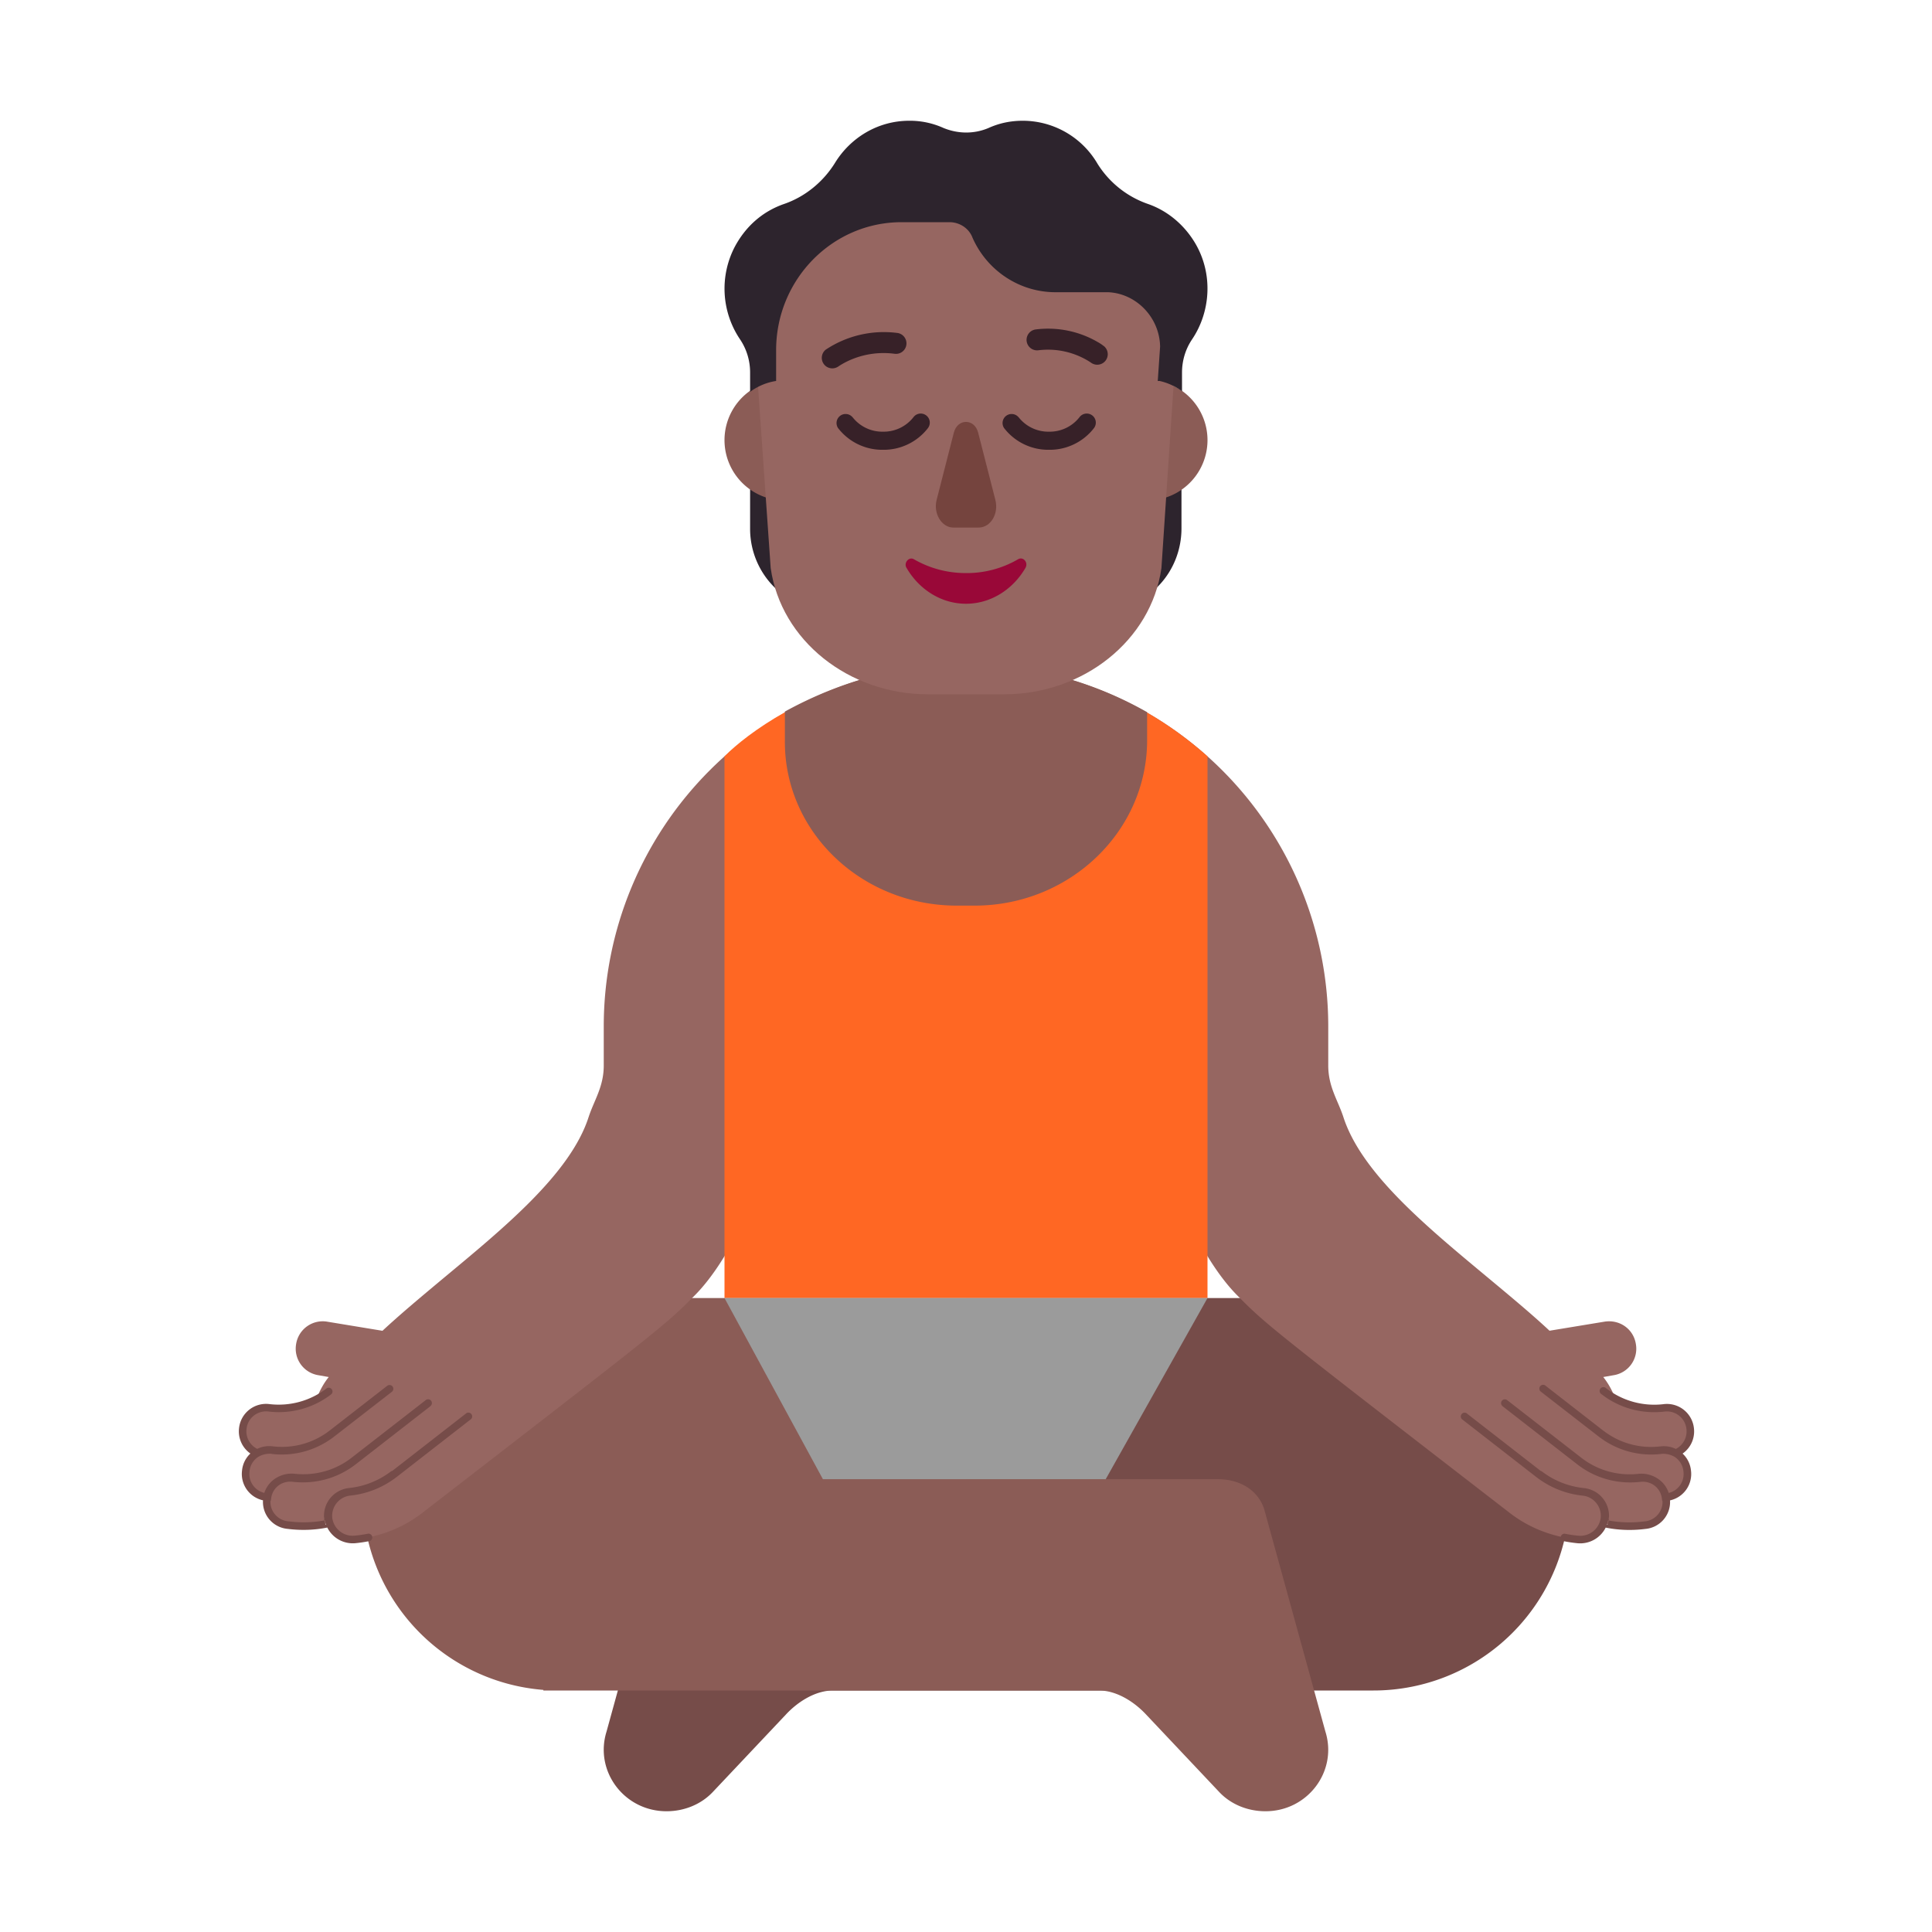 <svg xmlns="http://www.w3.org/2000/svg" xmlns:xlink="http://www.w3.org/1999/xlink" width="32" height="32" viewBox="0 0 32 32"><g fill="none"><path fill="#764C49" d="M22.75 21.5H16v3h-4.17c-.351 0-.663.168-.77.5l-1.014 3.681c-.204.655.293 1.319.994 1.319c.293 0 .575-.114.77-.323l1.208-1.28c.195-.21.487-.397.78-.397h8.952a3.25 3.25 0 0 0 0-6.5Z"/><path fill="#8B5C56" d="M16 21.5H9.25A3.25 3.25 0 0 0 9 27.99V28h9.202c.293 0 .585.188.78.397l1.208 1.28c.195.21.477.323.77.323c.701 0 1.198-.664.993-1.319L20.94 25c-.1-.311-.38-.478-.704-.498a1.087 1.087 0 0 0-.066-.002H16v-3Z"/><path fill="#966661" d="M10 17a6 6 0 0 1 12 0v.648c0 .352.158.572.25.852c.304.946 1.42 1.85 2.433 2.694c.353.294.693.577.982.847l.91-.15c.25-.04.48.12.52.37a.444.444 0 0 1-.37.517l-.17.03c.08.1.14.21.19.329c.24.14.52.2.8.17c.21-.02.41.109.45.318a.4.4 0 0 1-.24.438c.1.06.18.17.19.3a.388.388 0 0 1-.35.438h-.01v.02a.388.388 0 0 1-.35.438c-.23.03-.46.02-.68-.03a.404.404 0 0 1-.42.269c-.42-.04-.81-.19-1.14-.448c-3.503-2.708-3.934-3.042-4.325-3.418a15.859 15.859 0 0 1-.17-.169c-.5-.498-1-1.494-1-1.992h-1V18h-5v1.471h-1c0 .498-.5 1.494-1 1.992l-.17.169c-.39.376-.822.71-4.325 3.418c-.33.259-.72.408-1.14.448c-.19.02-.36-.1-.42-.27c-.22.05-.45.06-.68.03a.388.388 0 0 1-.35-.438v-.02h-.01a.388.388 0 0 1-.35-.438a.39.39 0 0 1 .19-.299a.401.401 0 0 1-.24-.438c.04-.21.24-.339.45-.319c.28.03.56-.03.8-.169c.05-.12.11-.23.19-.329l-.17-.03a.445.445 0 0 1-.37-.518a.446.446 0 0 1 .52-.368l.91.15c.29-.27.63-.554.982-.848c1.013-.843 2.129-1.748 2.433-2.694c.092-.28.25-.5.25-.852V17Z"/><path fill="#FF6723" d="M20 21.5h-8v-8.972c.193-.197.536-.47 1-.731h5.99c.362.208.7.454 1.01.73V21.5Z"/><path fill="#8B5C56" d="M15.848 15h.294C17.718 15 19 13.77 19 12.26v-.464A6.098 6.098 0 0 0 15.995 11c-1.061 0-2.08.282-2.995.786v.484c-.01 1.51 1.271 2.73 2.848 2.73Z"/><path fill="#2D242D" d="M18.784 9.99c.098-.22.177-.46.206-.71l.049-1.305a.973.973 0 0 0 .53-.19v.965c0 .54-.305 1.02-.785 1.24Zm-6.36-2.18c.166.11.353.18.568.19l.059 1.28c.03.26.098.51.206.73c-.5-.2-.833-.7-.833-1.25v-.95Z"/><path fill="#8B5C56" d="M14 7.29a1 1 0 1 1-2 0a1 1 0 0 1 2 0Zm6 0a1 1 0 1 1-2 0a1 1 0 0 1 2 0Z"/><path fill="#966661" d="M16.749 3h-1.495c-1.667 0-2.927 1.286-2.735 2.876l.246 3.533c.17 1.198 1.292 2.091 2.606 2.091h1.26c1.314 0 2.436-.893 2.606-2.09l.235-3.534C19.707 4.345 18.415 3 16.75 3Z"/><path fill="#75443E" d="m15.798 7.168l-.284 1.11c-.06.23.086.46.275.46h.421c.198 0 .336-.23.276-.46l-.284-1.11c-.06-.24-.344-.24-.404 0Z"/><path fill="#990838" d="M16 9.492c-.318 0-.608-.083-.861-.228c-.084-.052-.178.062-.122.145c.206.353.571.591.983.591c.412 0 .777-.238.983-.591c.056-.093-.038-.197-.122-.145a1.688 1.688 0 0 1-.861.228Z"/><path fill="#2D242D" d="M19.803 4.04c-.186-.32-.47-.55-.784-.66a1.604 1.604 0 0 1-.842-.67A1.435 1.435 0 0 0 16.942 2c-.206 0-.392.04-.569.12c-.235.1-.5.1-.745 0A1.35 1.35 0 0 0 15.06 2c-.52 0-.97.28-1.225.69c-.196.32-.5.57-.853.69c-.343.12-.627.36-.813.71a1.5 1.5 0 0 0 .088 1.53a.98.98 0 0 1 .167.55v.32a.973.973 0 0 1 .431-.18V5.8c0-1.17.931-2.12 2.078-2.12h.793c.167 0 .324.1.383.26c.245.55.784.9 1.372.9h.872c.47.02.853.42.862.9l-.039.57h.03a.98.98 0 0 1 .372.17v-.31c0-.2.059-.39.167-.55c.303-.45.352-1.07.058-1.58Z"/><path fill="#372128" d="M18.311 5.974a.174.174 0 0 0-.03-.244h-.002l-.002-.002l-.005-.004a.682.682 0 0 0-.082-.054a1.637 1.637 0 0 0-1.039-.213a.174.174 0 0 0 .045.345a1.289 1.289 0 0 1 .86.195l.01.007l.002.001a.174.174 0 0 0 .243-.031Zm-4.431.1h.001l.01-.008a1.313 1.313 0 0 1 .239-.123a1.39 1.39 0 0 1 .682-.084a.174.174 0 1 0 .044-.345a1.738 1.738 0 0 0-1.18.278l-.005.004l-.002.002a.174.174 0 0 0 .21.276Zm.24.836a.15.15 0 0 0-.24.179a.924.924 0 0 0 .745.361a.926.926 0 0 0 .746-.361a.15.15 0 0 0-.242-.178a.626.626 0 0 1-.504.239a.626.626 0 0 1-.504-.24Zm2.75 0a.15.15 0 0 0-.24.179a.924.924 0 0 0 .745.361a.926.926 0 0 0 .746-.361a.15.15 0 0 0-.242-.178a.626.626 0 0 1-.504.239a.626.626 0 0 1-.504-.24Z"/><path fill="#764C49" d="M6.418 22.95a.063.063 0 0 1 .076.1l-.956.742a1.416 1.416 0 0 1-1.035.29H4.5v-.002a.378.378 0 0 0-.21.043a.32.32 0 0 0-.157.246v.003a.322.322 0 0 0 .245.355a.447.447 0 0 1 .196-.247a.49.49 0 0 1 .303-.07c.344.037.678-.057.945-.264l1.23-.956a.062.062 0 0 1 .078.098a.059.059 0 0 1-.01.01l-1.23.957c-.294.227-.66.33-1.036.289h-.001a.33.33 0 0 0-.216.044a.313.313 0 0 0-.144.218l-.008.054H4.48c-.01.17.12.323.296.338h.003c.2.026.4.021.593-.015a.465.465 0 0 0 .019.065v.003l.009-.003a.44.44 0 0 1-.017-.067l-.01.002a.228.228 0 0 1-.005-.038v.003h.01v-.006h-.01v.003a.462.462 0 0 1 .417-.499a1.38 1.38 0 0 0 .688-.273a.061.061 0 0 1 .025-.011l1.214-.945a.063.063 0 1 1 .077.098l-1.23.957c-.22.165-.47.268-.751.299h-.002a.337.337 0 0 0-.303.366a.34.34 0 0 0 .372.298c.076-.007.151-.018.225-.033a.063.063 0 0 1 .025.122a2.288 2.288 0 0 1-.238.036a.472.472 0 0 1-.466-.259c-.213.043-.435.05-.657.022a.448.448 0 0 1-.408-.473a.447.447 0 0 1-.347-.494a.442.442 0 0 1 .138-.281a.448.448 0 0 1-.188-.418a.45.45 0 0 1 .51-.4a1.3 1.3 0 0 0 .944-.264a.063.063 0 0 1 .076.099a1.42 1.42 0 0 1-1.035.288h-.001a.325.325 0 0 0-.37.29a.326.326 0 0 0 .177.328a.453.453 0 0 1 .258-.042a1.29 1.29 0 0 0 .949-.267l.952-.74Z"/><path fill="#764C49" fill-rule="evenodd" d="M25.598 22.95a.063.063 0 0 0-.077.1l.956.742a1.415 1.415 0 0 0 1.035.29h.002l.002-.001a.378.378 0 0 1 .21.043a.32.32 0 0 1 .157.246v.003a.322.322 0 0 1-.244.355a.447.447 0 0 0-.197-.247a.49.49 0 0 0-.302-.07a1.302 1.302 0 0 1-.946-.264l-1.23-.956a.062.062 0 0 0-.078.098a.059.059 0 0 0 .011.01l1.23.957c.293.227.66.33 1.035.289h.002a.33.33 0 0 1 .215.044a.313.313 0 0 1 .145.218l.008.054h.004c.01.17-.12.323-.296.338h-.003c-.2.026-.4.021-.593-.015a.462.462 0 0 0-.412-.537a1.38 1.38 0 0 1-.69-.273a.061.061 0 0 0-.023-.011l-1.215-.945a.063.063 0 1 0-.077.098l1.23.957c.22.165.47.268.752.299a.336.336 0 0 1 .304.366a.34.34 0 0 1-.372.298a2.143 2.143 0 0 1-.225-.033a.063.063 0 0 0-.025.122c.079.016.158.028.239.036a.472.472 0 0 0 .465-.259c.214.043.436.05.657.022a.448.448 0 0 0 .409-.473a.447.447 0 0 0 .347-.494a.442.442 0 0 0-.139-.281a.448.448 0 0 0 .188-.418a.45.45 0 0 0-.51-.4a1.3 1.3 0 0 1-.944-.264a.063.063 0 1 0-.076.099c.293.227.66.33 1.035.288h.002a.325.325 0 0 1 .369.29a.326.326 0 0 1-.176.328a.453.453 0 0 0-.255-.042h-.004a1.29 1.29 0 0 1-.944-.263l-.005-.003l-.951-.74Zm1.05 2.196v.003h-.01v-.006h.01v.003Zm-.004.038a.533.533 0 0 1-.018.065l-.001.003l-.008-.003a.435.435 0 0 0 .016-.067l.01.002Z" clip-rule="evenodd"/><path fill="#9B9B9B" d="M20 21.5h-8l1.63 3h4.684l1.686-3Z"/></g></svg>